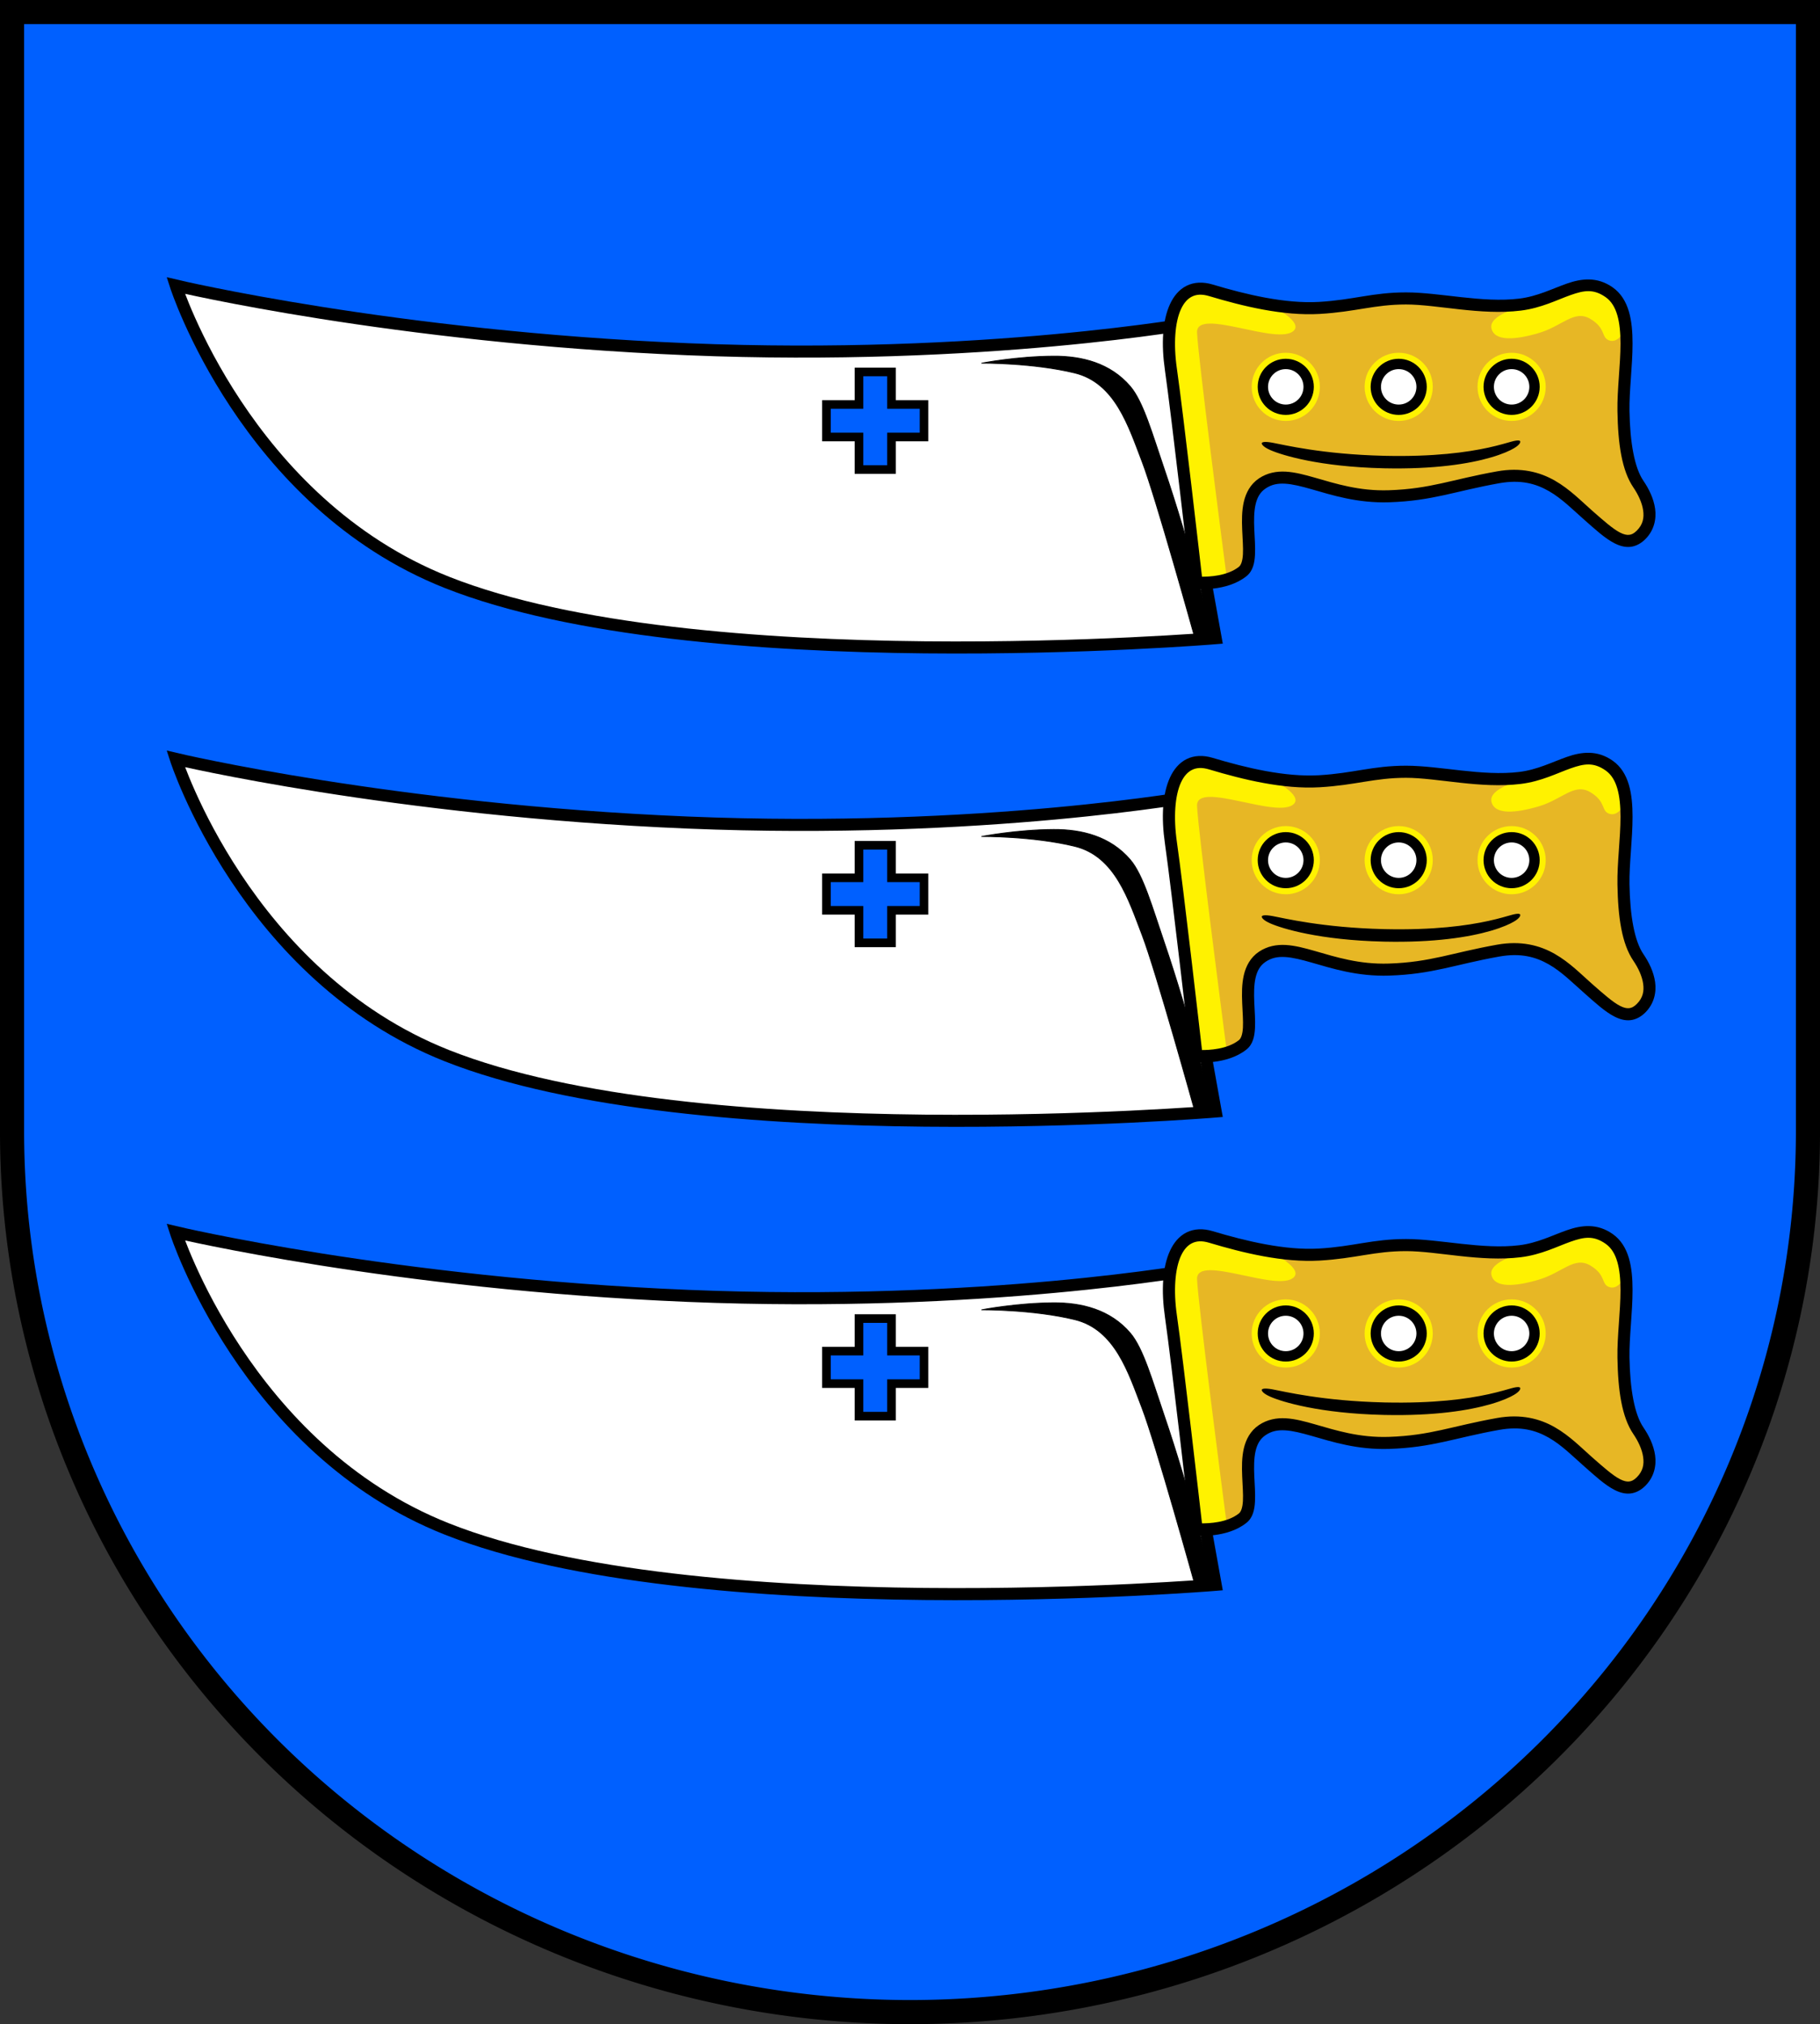 <?xml version="1.0" encoding="UTF-8" standalone="no"?>
<!-- Created with Inkscape (http://www.inkscape.org/) -->

<svg
   width="105.653mm"
   height="117.494mm"
   viewBox="0 0 105.653 117.494"
   version="1.1"
   id="svg5"
   inkscape:version="1.2.2 (732a01da63, 2022-12-09)"
   sodipodi:docname="DEU Guderhandviertel COA.svg"
   xmlns:inkscape="http://www.inkscape.org/namespaces/inkscape"
   xmlns:sodipodi="http://sodipodi.sourceforge.net/DTD/sodipodi-0.dtd"
   xmlns="http://www.w3.org/2000/svg"
   xmlns:svg="http://www.w3.org/2000/svg">
  <rect x="0" y="0" width="105.653" height="117.494" fill="#333333" stroke="none"/>
  <sodipodi:namedview
     id="namedview7"
     pagecolor="#9e9e9e"
     bordercolor="#666666"
     borderopacity="1.0"
     inkscape:showpageshadow="2"
     inkscape:pageopacity="0"
     inkscape:pagecheckerboard="0"
     inkscape:deskcolor="#8c8c8c"
     inkscape:document-units="mm"
     showgrid="false"
     inkscape:zoom="1.2053881"
     inkscape:cx="200.35041"
     inkscape:cy="222.74983"
     inkscape:current-layer="layer1" />
  <defs
     id="defs2">
    <inkscape:path-effect
       effect="powerstroke"
       id="path-effect1555"
       is_visible="true"
       lpeversion="1"
       offset_points="0.281,0.223 | 1.004,0.363 | 1.742,0.207"
       not_jump="false"
       sort_points="true"
       interpolator_type="CentripetalCatmullRom"
       interpolator_beta="0.2"
       start_linecap_type="zerowidth"
       linejoin_type="round"
       miter_limit="4"
       scale_width="1"
       end_linecap_type="zerowidth" />
    <inkscape:path-effect
       effect="powerstroke"
       id="path-effect4148"
       is_visible="true"
       lpeversion="1"
       offset_points="0.281,0.223 | 1.004,0.363 | 1.742,0.207"
       not_jump="false"
       sort_points="true"
       interpolator_type="CentripetalCatmullRom"
       interpolator_beta="0.2"
       start_linecap_type="zerowidth"
       linejoin_type="round"
       miter_limit="4"
       scale_width="1"
       end_linecap_type="zerowidth" />
    <inkscape:path-effect
       effect="powerstroke"
       id="path-effect4192"
       is_visible="true"
       lpeversion="1"
       offset_points="0.281,0.223 | 1.004,0.363 | 1.742,0.207"
       not_jump="false"
       sort_points="true"
       interpolator_type="CentripetalCatmullRom"
       interpolator_beta="0.2"
       start_linecap_type="zerowidth"
       linejoin_type="round"
       miter_limit="4"
       scale_width="1"
       end_linecap_type="zerowidth" />
  </defs>
  <g
     inkscape:label="Ebene 1"
     inkscape:groupmode="layer"
     id="layer1"
     transform="translate(-449.305,-218.117)">
    <g
       id="g4385"
       transform="translate(396.243,122.544)">
      <path
         id="path4310"
         style="fill:#0060ff;fill-opacity:1;stroke:#000000;stroke-width:1.4;stroke-dasharray:none;stroke-opacity:1"
         d="m 53.762,96.273 v 64.969 a 52.127,51.126 0 0 0 52.127,51.126 52.127,51.126 0 0 0 52.127,-51.126 V 96.273 Z" />
      <g
         id="g4254"
         transform="translate(-169.16,-3.867)">
        <g
           id="g4104">
          <path
             style="fill:#ffffff;fill-opacity:1;stroke:#000000;stroke-width:0.7;stroke-dasharray:none;stroke-opacity:1"
             d="m 291.809,118.139 c 0,0 -12.506,2.281 -29.653,1.573 -17.147,-0.708 -29.731,-3.697 -29.731,-3.697 0,0 4.041,12.588 15.731,17.225 14.472,5.742 44.637,3.244 44.637,3.244 l -0.866,-4.825 z"
             id="path4020"
             sodipodi:nodetypes="cscsccc" />
          <g
             id="g3995">
            <path
               style="color:#000000;fill:#e7b725;stroke-width:0.7;-inkscape-stroke:none"
               d="m 291.691,133.28 c 0,0 -1.126,-9.839 -1.494,-12.388 -0.433,-2.989 0.354,-5.191 2.32,-4.601 1.956,0.587 4.247,1.141 6.292,1.023 2.045,-0.118 3.146,-0.551 5.034,-0.551 1.888,0 4.378,0.634 6.619,0.359 2.242,-0.275 3.566,-1.853 5.179,-0.713 1.612,1.14 0.787,4.483 0.826,6.882 0.031,1.891 0.275,3.382 0.865,4.247 0.59,0.865 1.023,2.084 0.157,2.95 -0.865,0.865 -1.77,0 -3.068,-1.14 -1.298,-1.14 -2.596,-2.674 -5.231,-2.202 -2.635,0.472 -3.85,1.019 -6.332,1.101 -3.579,0.118 -5.702,-1.848 -7.354,-0.747 -1.652,1.101 -0.157,4.326 -1.14,5.113 -0.983,0.787 -2.674,0.669 -2.674,0.669 z"
               id="path3974" />
            <path
               style="fill:#fff200;fill-opacity:1;stroke:none;stroke-width:0.1;stroke-dasharray:none"
               d="m 310.567,117.241 c 0,0 -1.933,0.473 -1.766,1.251 0.167,0.779 1.39,0.681 2.753,0.278 1.363,-0.403 2.058,-1.377 2.989,-0.82 0.932,0.556 0.612,1.085 1.098,1.251 0.487,0.167 0.82,-0.459 0.82,-0.459 l -0.222,-1.78 -1.543,-0.973 -2.753,0.709 z"
               id="path1497" />
            <path
               id="path1384"
               style="fill:#fff200;fill-opacity:1;stroke:none;stroke-width:0.1;stroke-dasharray:none"
               d="m 291.835,116.197 c -1.462,0.067 -2.017,2.081 -1.639,4.696 0.369,2.549 1.494,12.388 1.494,12.388 0,0 0.892,0.061 1.758,-0.207 -0.265,-2.03 -1.685,-12.964 -1.736,-14.331 -0.056,-1.502 4.741,0.82 5.631,-0.125 0.465,-0.494 -1.113,-1.321 -1.113,-1.321 l -0.904,-0.178 c -1.15,-0.197 -1.764,-0.514 -2.811,-0.828 -0.246,-0.074 -0.473,-0.104 -0.682,-0.095 z"
               sodipodi:nodetypes="ssccssccss" />
            <g
               id="g1218">
              <g
                 id="g1195">
                <circle
                   style="fill:#fff200;fill-opacity:1;stroke:#fff200;stroke-width:1.3;stroke-dasharray:none;stroke-opacity:1"
                   id="circle1191"
                   cx="296.862"
                   cy="121.895"
                   r="1.329" />
                <circle
                   style="fill:#ffffff;stroke:#000000;stroke-width:0.6;stroke-dasharray:none"
                   id="path1185"
                   cx="296.862"
                   cy="121.895"
                   r="1.329" />
              </g>
              <g
                 id="g1201"
                 transform="translate(6.556)">
                <circle
                   style="fill:#fff200;fill-opacity:1;stroke:#fff200;stroke-width:1.3;stroke-dasharray:none;stroke-opacity:1"
                   id="circle1197"
                   cx="296.862"
                   cy="121.895"
                   r="1.329" />
                <circle
                   style="fill:#ffffff;stroke:#000000;stroke-width:0.6;stroke-dasharray:none"
                   id="circle1199"
                   cx="296.862"
                   cy="121.895"
                   r="1.329" />
              </g>
              <g
                 id="g1207"
                 transform="translate(13.111)">
                <circle
                   style="fill:#fff200;fill-opacity:1;stroke:#fff200;stroke-width:1.3;stroke-dasharray:none;stroke-opacity:1"
                   id="circle1203"
                   cx="296.862"
                   cy="121.895"
                   r="1.329" />
                <circle
                   style="fill:#ffffff;stroke:#000000;stroke-width:0.6;stroke-dasharray:none"
                   id="circle1205"
                   cx="296.862"
                   cy="121.895"
                   r="1.329" />
              </g>
            </g>
            <path
               style="fill:#000000;fill-rule:nonzero;stroke:none;stroke-width:0.1;stroke-dasharray:none"
               d="m 295.473,125.158 c -0.013,0.032 -5.2e-4,0.189 0.49,0.406 0.689,0.304 2.87,0.972 6.57,1.058 0.025,5.7e-4 0.049,0.001 0.073,0.002 2.888,0.061 4.897,-0.261 6.169,-0.632 0.691,-0.201 1.112,-0.402 1.334,-0.532 0.403,-0.237 0.374,-0.387 0.359,-0.41 -0.026,-0.04 -0.109,-0.085 -0.523,0.03 -0.189,0.052 -0.69,0.204 -1.317,0.342 -1.248,0.273 -3.162,0.54 -6.007,0.477 1e-4,0 -0.072,-0.002 -0.072,-0.002 -3.567,-0.086 -5.797,-0.638 -6.455,-0.758 -0.504,-0.091 -0.603,-0.025 -0.622,0.02 z"
               id="path1499"
               inkscape:path-effect="#path-effect1555"
               inkscape:original-d="m 295.47306,125.15817 c 0,0 2.34489,0.98871 7.06847,1.10054 5.85851,0.13869 7.92741,-1.21008 7.92741,-1.21008"
               sodipodi:nodetypes="csc" />
            <path
               style="color:#000000;fill:#000000;-inkscape-stroke:none"
               d="m 314.486,115.662 c -0.449,-0.012 -0.89,0.093 -1.314,0.242 -0.849,0.299 -1.703,0.74 -2.752,0.869 -2.146,0.264 -4.61,-0.361 -6.576,-0.361 -1.941,0 -3.052,0.437 -5.055,0.553 -1.967,0.113 -4.23,-0.427 -6.172,-1.01 -0.555,-0.167 -1.078,-0.142 -1.51,0.072 -0.431,0.214 -0.751,0.599 -0.969,1.076 -0.436,0.955 -0.511,2.302 -0.289,3.838 0.365,2.523 1.494,12.379 1.494,12.379 l 0.033,0.289 0.289,0.019 c 0,0 1.769,0.175 2.918,-0.744 0.371,-0.297 0.466,-0.76 0.492,-1.229 0.026,-0.469 -0.019,-0.986 -0.041,-1.498 -0.022,-0.512 -0.02,-1.015 0.074,-1.428 0.095,-0.413 0.263,-0.721 0.59,-0.939 0.344,-0.229 0.693,-0.298 1.129,-0.273 0.436,0.025 0.948,0.154 1.535,0.322 1.175,0.337 2.652,0.817 4.508,0.756 2.529,-0.083 3.776,-0.639 6.383,-1.105 1.243,-0.223 2.12,0.02 2.881,0.455 0.76,0.435 1.393,1.083 2.057,1.666 0.646,0.568 1.198,1.083 1.77,1.371 0.286,0.144 0.588,0.233 0.902,0.201 0.314,-0.032 0.615,-0.189 0.873,-0.447 0.511,-0.511 0.651,-1.171 0.566,-1.771 -0.085,-0.6 -0.366,-1.16 -0.682,-1.623 -0.51,-0.748 -0.774,-2.193 -0.805,-4.057 -0.019,-1.157 0.178,-2.592 0.178,-3.906 0,-1.314 -0.19,-2.576 -1.15,-3.256 -0.453,-0.32 -0.909,-0.449 -1.357,-0.461 z m -0.039,0.678 c 0.323,0.004 0.639,0.105 0.992,0.355 0.652,0.461 0.855,1.441 0.855,2.684 1e-5,1.242 -0.198,2.676 -0.178,3.918 0.031,1.918 0.256,3.457 0.926,4.439 0.274,0.402 0.504,0.884 0.566,1.326 0.063,0.442 -0.013,0.824 -0.367,1.178 -0.174,0.174 -0.31,0.232 -0.449,0.246 -0.139,0.014 -0.307,-0.022 -0.518,-0.129 -0.422,-0.213 -0.971,-0.701 -1.623,-1.273 -0.634,-0.557 -1.298,-1.247 -2.17,-1.746 -0.872,-0.499 -1.961,-0.786 -3.354,-0.537 -2.663,0.477 -3.848,1.015 -6.281,1.096 -1.723,0.057 -3.097,-0.387 -4.291,-0.729 -0.597,-0.171 -1.15,-0.319 -1.689,-0.35 -0.539,-0.031 -1.075,0.068 -1.557,0.389 -0.499,0.333 -0.762,0.841 -0.883,1.367 -0.12,0.526 -0.116,1.083 -0.094,1.613 0.022,0.531 0.065,1.038 0.043,1.43 -0.022,0.392 -0.11,0.624 -0.23,0.721 -0.689,0.551 -1.77,0.578 -2.146,0.578 -0.056,-0.489 -1.094,-9.566 -1.457,-12.074 -0.21,-1.453 -0.108,-2.701 0.232,-3.447 0.17,-0.373 0.389,-0.614 0.645,-0.74 0.256,-0.127 0.568,-0.156 0.996,-0.027 1.97,0.591 4.291,1.158 6.414,1.035 2.087,-0.12 3.179,-0.549 5.014,-0.549 1.809,0 4.325,0.643 6.662,0.355 1.193,-0.146 2.121,-0.631 2.898,-0.904 0.389,-0.137 0.72,-0.229 1.043,-0.225 z"
               id="path3976" />
          </g>
          <path
             style="fill:#000000;fill-opacity:1;stroke:#000000;stroke-width:0.05;stroke-dasharray:none;stroke-opacity:1"
             d="m 279.224,120.519 c 0,0 2.004,-0.392 4.16,-0.404 1.62,-0.009 3.288,0.393 4.453,1.76 0.754,0.885 1.282,2.781 1.952,4.737 1.505,4.397 2.846,9.814 2.846,9.814 h -1.062 c 0,0 -2.261,-8.141 -3.048,-10.186 -0.787,-2.045 -1.56,-4.578 -3.913,-5.152 -2.419,-0.59 -5.388,-0.57 -5.388,-0.57 z"
             id="path4026"
             sodipodi:nodetypes="csssccssc" />
          <path
             id="rect4080"
             style="fill:#0060ff;fill-opacity:1;stroke:#000000;stroke-width:0.5;stroke-dasharray:none;stroke-opacity:1"
             d="m 272.086,121.03 v 1.888 h -1.888 v 1.888 h 1.888 v 1.888 h 1.888 v -1.888 h 1.888 v -1.888 h -1.888 v -1.888 z" />
        </g>
        <g
           id="g4144"
           transform="translate(0,27.475)">
          <path
             style="fill:#ffffff;fill-opacity:1;stroke:#000000;stroke-width:0.7;stroke-dasharray:none;stroke-opacity:1"
             d="m 291.809,118.139 c 0,0 -12.506,2.281 -29.653,1.573 -17.147,-0.708 -29.731,-3.697 -29.731,-3.697 0,0 4.041,12.588 15.731,17.225 14.472,5.742 44.637,3.244 44.637,3.244 l -0.866,-4.825 z"
             id="path4106"
             sodipodi:nodetypes="cscsccc" />
          <g
             id="g4138">
            <path
               style="color:#000000;fill:#e7b725;stroke-width:0.7;-inkscape-stroke:none"
               d="m 291.691,133.28 c 0,0 -1.126,-9.839 -1.494,-12.388 -0.433,-2.989 0.354,-5.191 2.32,-4.601 1.956,0.587 4.247,1.141 6.292,1.023 2.045,-0.118 3.146,-0.551 5.034,-0.551 1.888,0 4.378,0.634 6.619,0.359 2.242,-0.275 3.566,-1.853 5.179,-0.713 1.612,1.14 0.787,4.483 0.826,6.882 0.031,1.891 0.275,3.382 0.865,4.247 0.59,0.865 1.023,2.084 0.157,2.95 -0.865,0.865 -1.77,0 -3.068,-1.14 -1.298,-1.14 -2.596,-2.674 -5.231,-2.202 -2.635,0.472 -3.85,1.019 -6.332,1.101 -3.579,0.118 -5.702,-1.848 -7.354,-0.747 -1.652,1.101 -0.157,4.326 -1.14,5.113 -0.983,0.787 -2.674,0.669 -2.674,0.669 z"
               id="path4108" />
            <path
               style="fill:#fff200;fill-opacity:1;stroke:none;stroke-width:0.1;stroke-dasharray:none"
               d="m 310.567,117.241 c 0,0 -1.933,0.473 -1.766,1.251 0.167,0.779 1.39,0.681 2.753,0.278 1.363,-0.403 2.058,-1.377 2.989,-0.82 0.932,0.556 0.612,1.085 1.098,1.251 0.487,0.167 0.82,-0.459 0.82,-0.459 l -0.222,-1.78 -1.543,-0.973 -2.753,0.709 z"
               id="path4110" />
            <path
               id="path4112"
               style="fill:#fff200;fill-opacity:1;stroke:none;stroke-width:0.1;stroke-dasharray:none"
               d="m 291.835,116.197 c -1.462,0.067 -2.017,2.081 -1.639,4.696 0.369,2.549 1.494,12.388 1.494,12.388 0,0 0.892,0.061 1.758,-0.207 -0.265,-2.03 -1.685,-12.964 -1.736,-14.331 -0.056,-1.502 4.741,0.82 5.631,-0.125 0.465,-0.494 -1.113,-1.321 -1.113,-1.321 l -0.904,-0.178 c -1.15,-0.197 -1.764,-0.514 -2.811,-0.828 -0.246,-0.074 -0.473,-0.104 -0.682,-0.095 z"
               sodipodi:nodetypes="ssccssccss" />
            <g
               id="g4132">
              <g
                 id="g4118">
                <circle
                   style="fill:#fff200;fill-opacity:1;stroke:#fff200;stroke-width:1.3;stroke-dasharray:none;stroke-opacity:1"
                   id="circle4114"
                   cx="296.862"
                   cy="121.895"
                   r="1.329" />
                <circle
                   style="fill:#ffffff;stroke:#000000;stroke-width:0.6;stroke-dasharray:none"
                   id="circle4116"
                   cx="296.862"
                   cy="121.895"
                   r="1.329" />
              </g>
              <g
                 id="g4124"
                 transform="translate(6.556)">
                <circle
                   style="fill:#fff200;fill-opacity:1;stroke:#fff200;stroke-width:1.3;stroke-dasharray:none;stroke-opacity:1"
                   id="circle4120"
                   cx="296.862"
                   cy="121.895"
                   r="1.329" />
                <circle
                   style="fill:#ffffff;stroke:#000000;stroke-width:0.6;stroke-dasharray:none"
                   id="circle4122"
                   cx="296.862"
                   cy="121.895"
                   r="1.329" />
              </g>
              <g
                 id="g4130"
                 transform="translate(13.111)">
                <circle
                   style="fill:#fff200;fill-opacity:1;stroke:#fff200;stroke-width:1.3;stroke-dasharray:none;stroke-opacity:1"
                   id="circle4126"
                   cx="296.862"
                   cy="121.895"
                   r="1.329" />
                <circle
                   style="fill:#ffffff;stroke:#000000;stroke-width:0.6;stroke-dasharray:none"
                   id="circle4128"
                   cx="296.862"
                   cy="121.895"
                   r="1.329" />
              </g>
            </g>
            <path
               style="fill:#000000;fill-rule:nonzero;stroke:none;stroke-width:0.1;stroke-dasharray:none"
               d="m 295.473,125.158 c -0.013,0.032 -5.2e-4,0.189 0.49,0.406 0.689,0.304 2.87,0.972 6.57,1.058 0.025,5.7e-4 0.049,0.001 0.073,0.002 2.888,0.061 4.897,-0.261 6.169,-0.632 0.691,-0.201 1.112,-0.402 1.334,-0.532 0.403,-0.237 0.374,-0.387 0.359,-0.41 -0.026,-0.04 -0.109,-0.085 -0.523,0.03 -0.189,0.052 -0.69,0.204 -1.317,0.342 -1.248,0.273 -3.162,0.54 -6.007,0.477 1e-4,0 -0.072,-0.002 -0.072,-0.002 -3.567,-0.086 -5.797,-0.638 -6.455,-0.758 -0.504,-0.091 -0.603,-0.025 -0.622,0.02 z"
               id="path4134"
               inkscape:path-effect="#path-effect4148"
               inkscape:original-d="m 295.47306,125.15817 c 0,0 2.34489,0.98871 7.06847,1.10054 5.85851,0.13869 7.92741,-1.21008 7.92741,-1.21008"
               sodipodi:nodetypes="csc" />
            <path
               style="color:#000000;fill:#000000;-inkscape-stroke:none"
               d="m 314.486,115.662 c -0.449,-0.012 -0.89,0.093 -1.314,0.242 -0.849,0.299 -1.703,0.74 -2.752,0.869 -2.146,0.264 -4.61,-0.361 -6.576,-0.361 -1.941,0 -3.052,0.437 -5.055,0.553 -1.967,0.113 -4.23,-0.427 -6.172,-1.01 -0.555,-0.167 -1.078,-0.142 -1.51,0.072 -0.431,0.214 -0.751,0.599 -0.969,1.076 -0.436,0.955 -0.511,2.302 -0.289,3.838 0.365,2.523 1.494,12.379 1.494,12.379 l 0.033,0.289 0.289,0.019 c 0,0 1.769,0.175 2.918,-0.744 0.371,-0.297 0.466,-0.76 0.492,-1.229 0.026,-0.469 -0.019,-0.986 -0.041,-1.498 -0.022,-0.512 -0.02,-1.015 0.074,-1.428 0.095,-0.413 0.263,-0.721 0.59,-0.939 0.344,-0.229 0.693,-0.298 1.129,-0.273 0.436,0.025 0.948,0.154 1.535,0.322 1.175,0.337 2.652,0.817 4.508,0.756 2.529,-0.083 3.776,-0.639 6.383,-1.105 1.243,-0.223 2.12,0.02 2.881,0.455 0.76,0.435 1.393,1.083 2.057,1.666 0.646,0.568 1.198,1.083 1.77,1.371 0.286,0.144 0.588,0.233 0.902,0.201 0.314,-0.032 0.615,-0.189 0.873,-0.447 0.511,-0.511 0.651,-1.171 0.566,-1.771 -0.085,-0.6 -0.366,-1.16 -0.682,-1.623 -0.51,-0.748 -0.774,-2.193 -0.805,-4.057 -0.019,-1.157 0.178,-2.592 0.178,-3.906 0,-1.314 -0.19,-2.576 -1.15,-3.256 -0.453,-0.32 -0.909,-0.449 -1.357,-0.461 z m -0.039,0.678 c 0.323,0.004 0.639,0.105 0.992,0.355 0.652,0.461 0.855,1.441 0.855,2.684 1e-5,1.242 -0.198,2.676 -0.178,3.918 0.031,1.918 0.256,3.457 0.926,4.439 0.274,0.402 0.504,0.884 0.566,1.326 0.063,0.442 -0.013,0.824 -0.367,1.178 -0.174,0.174 -0.31,0.232 -0.449,0.246 -0.139,0.014 -0.307,-0.022 -0.518,-0.129 -0.422,-0.213 -0.971,-0.701 -1.623,-1.273 -0.634,-0.557 -1.298,-1.247 -2.17,-1.746 -0.872,-0.499 -1.961,-0.786 -3.354,-0.537 -2.663,0.477 -3.848,1.015 -6.281,1.096 -1.723,0.057 -3.097,-0.387 -4.291,-0.729 -0.597,-0.171 -1.15,-0.319 -1.689,-0.35 -0.539,-0.031 -1.075,0.068 -1.557,0.389 -0.499,0.333 -0.762,0.841 -0.883,1.367 -0.12,0.526 -0.116,1.083 -0.094,1.613 0.022,0.531 0.065,1.038 0.043,1.43 -0.022,0.392 -0.11,0.624 -0.23,0.721 -0.689,0.551 -1.77,0.578 -2.146,0.578 -0.056,-0.489 -1.094,-9.566 -1.457,-12.074 -0.21,-1.453 -0.108,-2.701 0.232,-3.447 0.17,-0.373 0.389,-0.614 0.645,-0.74 0.256,-0.127 0.568,-0.156 0.996,-0.027 1.97,0.591 4.291,1.158 6.414,1.035 2.087,-0.12 3.179,-0.549 5.014,-0.549 1.809,0 4.325,0.643 6.662,0.355 1.193,-0.146 2.121,-0.631 2.898,-0.904 0.389,-0.137 0.72,-0.229 1.043,-0.225 z"
               id="path4136" />
          </g>
          <path
             style="fill:#000000;fill-opacity:1;stroke:#000000;stroke-width:0.05;stroke-dasharray:none;stroke-opacity:1"
             d="m 279.224,120.519 c 0,0 2.004,-0.392 4.16,-0.404 1.62,-0.009 3.288,0.393 4.453,1.76 0.754,0.885 1.282,2.781 1.952,4.737 1.505,4.397 2.846,9.814 2.846,9.814 h -1.062 c 0,0 -2.261,-8.141 -3.048,-10.186 -0.787,-2.045 -1.56,-4.578 -3.913,-5.152 -2.419,-0.59 -5.388,-0.57 -5.388,-0.57 z"
             id="path4140"
             sodipodi:nodetypes="csssccssc" />
          <path
             id="path4142"
             style="fill:#0060ff;fill-opacity:1;stroke:#000000;stroke-width:0.5;stroke-dasharray:none;stroke-opacity:1"
             d="m 272.086,121.03 v 1.888 h -1.888 v 1.888 h 1.888 v 1.888 h 1.888 v -1.888 h 1.888 v -1.888 h -1.888 v -1.888 z" />
        </g>
        <g
           id="g4188"
           transform="translate(0,54.949)">
          <path
             style="fill:#ffffff;fill-opacity:1;stroke:#000000;stroke-width:0.7;stroke-dasharray:none;stroke-opacity:1"
             d="m 291.809,118.139 c 0,0 -12.506,2.281 -29.653,1.573 -17.147,-0.708 -29.731,-3.697 -29.731,-3.697 0,0 4.041,12.588 15.731,17.225 14.472,5.742 44.637,3.244 44.637,3.244 l -0.866,-4.825 z"
             id="path4150"
             sodipodi:nodetypes="cscsccc" />
          <g
             id="g4182">
            <path
               style="color:#000000;fill:#e7b725;stroke-width:0.7;-inkscape-stroke:none"
               d="m 291.691,133.28 c 0,0 -1.126,-9.839 -1.494,-12.388 -0.433,-2.989 0.354,-5.191 2.32,-4.601 1.956,0.587 4.247,1.141 6.292,1.023 2.045,-0.118 3.146,-0.551 5.034,-0.551 1.888,0 4.378,0.634 6.619,0.359 2.242,-0.275 3.566,-1.853 5.179,-0.713 1.612,1.14 0.787,4.483 0.826,6.882 0.031,1.891 0.275,3.382 0.865,4.247 0.59,0.865 1.023,2.084 0.157,2.95 -0.865,0.865 -1.77,0 -3.068,-1.14 -1.298,-1.14 -2.596,-2.674 -5.231,-2.202 -2.635,0.472 -3.85,1.019 -6.332,1.101 -3.579,0.118 -5.702,-1.848 -7.354,-0.747 -1.652,1.101 -0.157,4.326 -1.14,5.113 -0.983,0.787 -2.674,0.669 -2.674,0.669 z"
               id="path4152" />
            <path
               style="fill:#fff200;fill-opacity:1;stroke:none;stroke-width:0.1;stroke-dasharray:none"
               d="m 310.567,117.241 c 0,0 -1.933,0.473 -1.766,1.251 0.167,0.779 1.39,0.681 2.753,0.278 1.363,-0.403 2.058,-1.377 2.989,-0.82 0.932,0.556 0.612,1.085 1.098,1.251 0.487,0.167 0.82,-0.459 0.82,-0.459 l -0.222,-1.78 -1.543,-0.973 -2.753,0.709 z"
               id="path4154" />
            <path
               id="path4156"
               style="fill:#fff200;fill-opacity:1;stroke:none;stroke-width:0.1;stroke-dasharray:none"
               d="m 291.835,116.197 c -1.462,0.067 -2.017,2.081 -1.639,4.696 0.369,2.549 1.494,12.388 1.494,12.388 0,0 0.892,0.061 1.758,-0.207 -0.265,-2.03 -1.685,-12.964 -1.736,-14.331 -0.056,-1.502 4.741,0.82 5.631,-0.125 0.465,-0.494 -1.113,-1.321 -1.113,-1.321 l -0.904,-0.178 c -1.15,-0.197 -1.764,-0.514 -2.811,-0.828 -0.246,-0.074 -0.473,-0.104 -0.682,-0.095 z"
               sodipodi:nodetypes="ssccssccss" />
            <g
               id="g4176">
              <g
                 id="g4162">
                <circle
                   style="fill:#fff200;fill-opacity:1;stroke:#fff200;stroke-width:1.3;stroke-dasharray:none;stroke-opacity:1"
                   id="circle4158"
                   cx="296.862"
                   cy="121.895"
                   r="1.329" />
                <circle
                   style="fill:#ffffff;stroke:#000000;stroke-width:0.6;stroke-dasharray:none"
                   id="circle4160"
                   cx="296.862"
                   cy="121.895"
                   r="1.329" />
              </g>
              <g
                 id="g4168"
                 transform="translate(6.556)">
                <circle
                   style="fill:#fff200;fill-opacity:1;stroke:#fff200;stroke-width:1.3;stroke-dasharray:none;stroke-opacity:1"
                   id="circle4164"
                   cx="296.862"
                   cy="121.895"
                   r="1.329" />
                <circle
                   style="fill:#ffffff;stroke:#000000;stroke-width:0.6;stroke-dasharray:none"
                   id="circle4166"
                   cx="296.862"
                   cy="121.895"
                   r="1.329" />
              </g>
              <g
                 id="g4174"
                 transform="translate(13.111)">
                <circle
                   style="fill:#fff200;fill-opacity:1;stroke:#fff200;stroke-width:1.3;stroke-dasharray:none;stroke-opacity:1"
                   id="circle4170"
                   cx="296.862"
                   cy="121.895"
                   r="1.329" />
                <circle
                   style="fill:#ffffff;stroke:#000000;stroke-width:0.6;stroke-dasharray:none"
                   id="circle4172"
                   cx="296.862"
                   cy="121.895"
                   r="1.329" />
              </g>
            </g>
            <path
               style="fill:#000000;fill-rule:nonzero;stroke:none;stroke-width:0.1;stroke-dasharray:none"
               d="m 295.473,125.158 c -0.013,0.032 -5.2e-4,0.189 0.49,0.406 0.689,0.304 2.87,0.972 6.57,1.058 0.025,5.7e-4 0.049,0.001 0.073,0.002 2.888,0.061 4.897,-0.261 6.169,-0.632 0.691,-0.201 1.112,-0.402 1.334,-0.532 0.403,-0.237 0.374,-0.387 0.359,-0.41 -0.026,-0.04 -0.109,-0.085 -0.523,0.03 -0.189,0.052 -0.69,0.204 -1.317,0.342 -1.248,0.273 -3.162,0.54 -6.007,0.477 1e-4,0 -0.072,-0.002 -0.072,-0.002 -3.567,-0.086 -5.797,-0.638 -6.455,-0.758 -0.504,-0.091 -0.603,-0.025 -0.622,0.02 z"
               id="path4178"
               inkscape:path-effect="#path-effect4192"
               inkscape:original-d="m 295.47306,125.15817 c 0,0 2.34489,0.98871 7.06847,1.10054 5.85851,0.13869 7.92741,-1.21008 7.92741,-1.21008"
               sodipodi:nodetypes="csc" />
            <path
               style="color:#000000;fill:#000000;-inkscape-stroke:none"
               d="m 314.486,115.662 c -0.449,-0.012 -0.89,0.093 -1.314,0.242 -0.849,0.299 -1.703,0.74 -2.752,0.869 -2.146,0.264 -4.61,-0.361 -6.576,-0.361 -1.941,0 -3.052,0.437 -5.055,0.553 -1.967,0.113 -4.23,-0.427 -6.172,-1.01 -0.555,-0.167 -1.078,-0.142 -1.51,0.072 -0.431,0.214 -0.751,0.599 -0.969,1.076 -0.436,0.955 -0.511,2.302 -0.289,3.838 0.365,2.523 1.494,12.379 1.494,12.379 l 0.033,0.289 0.289,0.019 c 0,0 1.769,0.175 2.918,-0.744 0.371,-0.297 0.466,-0.76 0.492,-1.229 0.026,-0.469 -0.019,-0.986 -0.041,-1.498 -0.022,-0.512 -0.02,-1.015 0.074,-1.428 0.095,-0.413 0.263,-0.721 0.59,-0.939 0.344,-0.229 0.693,-0.298 1.129,-0.273 0.436,0.025 0.948,0.154 1.535,0.322 1.175,0.337 2.652,0.817 4.508,0.756 2.529,-0.083 3.776,-0.639 6.383,-1.105 1.243,-0.223 2.12,0.02 2.881,0.455 0.76,0.435 1.393,1.083 2.057,1.666 0.646,0.568 1.198,1.083 1.77,1.371 0.286,0.144 0.588,0.233 0.902,0.201 0.314,-0.032 0.615,-0.189 0.873,-0.447 0.511,-0.511 0.651,-1.171 0.566,-1.771 -0.085,-0.6 -0.366,-1.16 -0.682,-1.623 -0.51,-0.748 -0.774,-2.193 -0.805,-4.057 -0.019,-1.157 0.178,-2.592 0.178,-3.906 0,-1.314 -0.19,-2.576 -1.15,-3.256 -0.453,-0.32 -0.909,-0.449 -1.357,-0.461 z m -0.039,0.678 c 0.323,0.004 0.639,0.105 0.992,0.355 0.652,0.461 0.855,1.441 0.855,2.684 1e-5,1.242 -0.198,2.676 -0.178,3.918 0.031,1.918 0.256,3.457 0.926,4.439 0.274,0.402 0.504,0.884 0.566,1.326 0.063,0.442 -0.013,0.824 -0.367,1.178 -0.174,0.174 -0.31,0.232 -0.449,0.246 -0.139,0.014 -0.307,-0.022 -0.518,-0.129 -0.422,-0.213 -0.971,-0.701 -1.623,-1.273 -0.634,-0.557 -1.298,-1.247 -2.17,-1.746 -0.872,-0.499 -1.961,-0.786 -3.354,-0.537 -2.663,0.477 -3.848,1.015 -6.281,1.096 -1.723,0.057 -3.097,-0.387 -4.291,-0.729 -0.597,-0.171 -1.15,-0.319 -1.689,-0.35 -0.539,-0.031 -1.075,0.068 -1.557,0.389 -0.499,0.333 -0.762,0.841 -0.883,1.367 -0.12,0.526 -0.116,1.083 -0.094,1.613 0.022,0.531 0.065,1.038 0.043,1.43 -0.022,0.392 -0.11,0.624 -0.23,0.721 -0.689,0.551 -1.77,0.578 -2.146,0.578 -0.056,-0.489 -1.094,-9.566 -1.457,-12.074 -0.21,-1.453 -0.108,-2.701 0.232,-3.447 0.17,-0.373 0.389,-0.614 0.645,-0.74 0.256,-0.127 0.568,-0.156 0.996,-0.027 1.97,0.591 4.291,1.158 6.414,1.035 2.087,-0.12 3.179,-0.549 5.014,-0.549 1.809,0 4.325,0.643 6.662,0.355 1.193,-0.146 2.121,-0.631 2.898,-0.904 0.389,-0.137 0.72,-0.229 1.043,-0.225 z"
               id="path4180" />
          </g>
          <path
             style="fill:#000000;fill-opacity:1;stroke:#000000;stroke-width:0.05;stroke-dasharray:none;stroke-opacity:1"
             d="m 279.224,120.519 c 0,0 2.004,-0.392 4.16,-0.404 1.62,-0.009 3.288,0.393 4.453,1.76 0.754,0.885 1.282,2.781 1.952,4.737 1.505,4.397 2.846,9.814 2.846,9.814 h -1.062 c 0,0 -2.261,-8.141 -3.048,-10.186 -0.787,-2.045 -1.56,-4.578 -3.913,-5.152 -2.419,-0.59 -5.388,-0.57 -5.388,-0.57 z"
             id="path4184"
             sodipodi:nodetypes="csssccssc" />
          <path
             id="path4186"
             style="fill:#0060ff;fill-opacity:1;stroke:#000000;stroke-width:0.5;stroke-dasharray:none;stroke-opacity:1"
             d="m 272.086,121.03 v 1.888 h -1.888 v 1.888 h 1.888 v 1.888 h 1.888 v -1.888 h 1.888 v -1.888 h -1.888 v -1.888 z" />
        </g>
      </g>
    </g>
  </g>
</svg>
